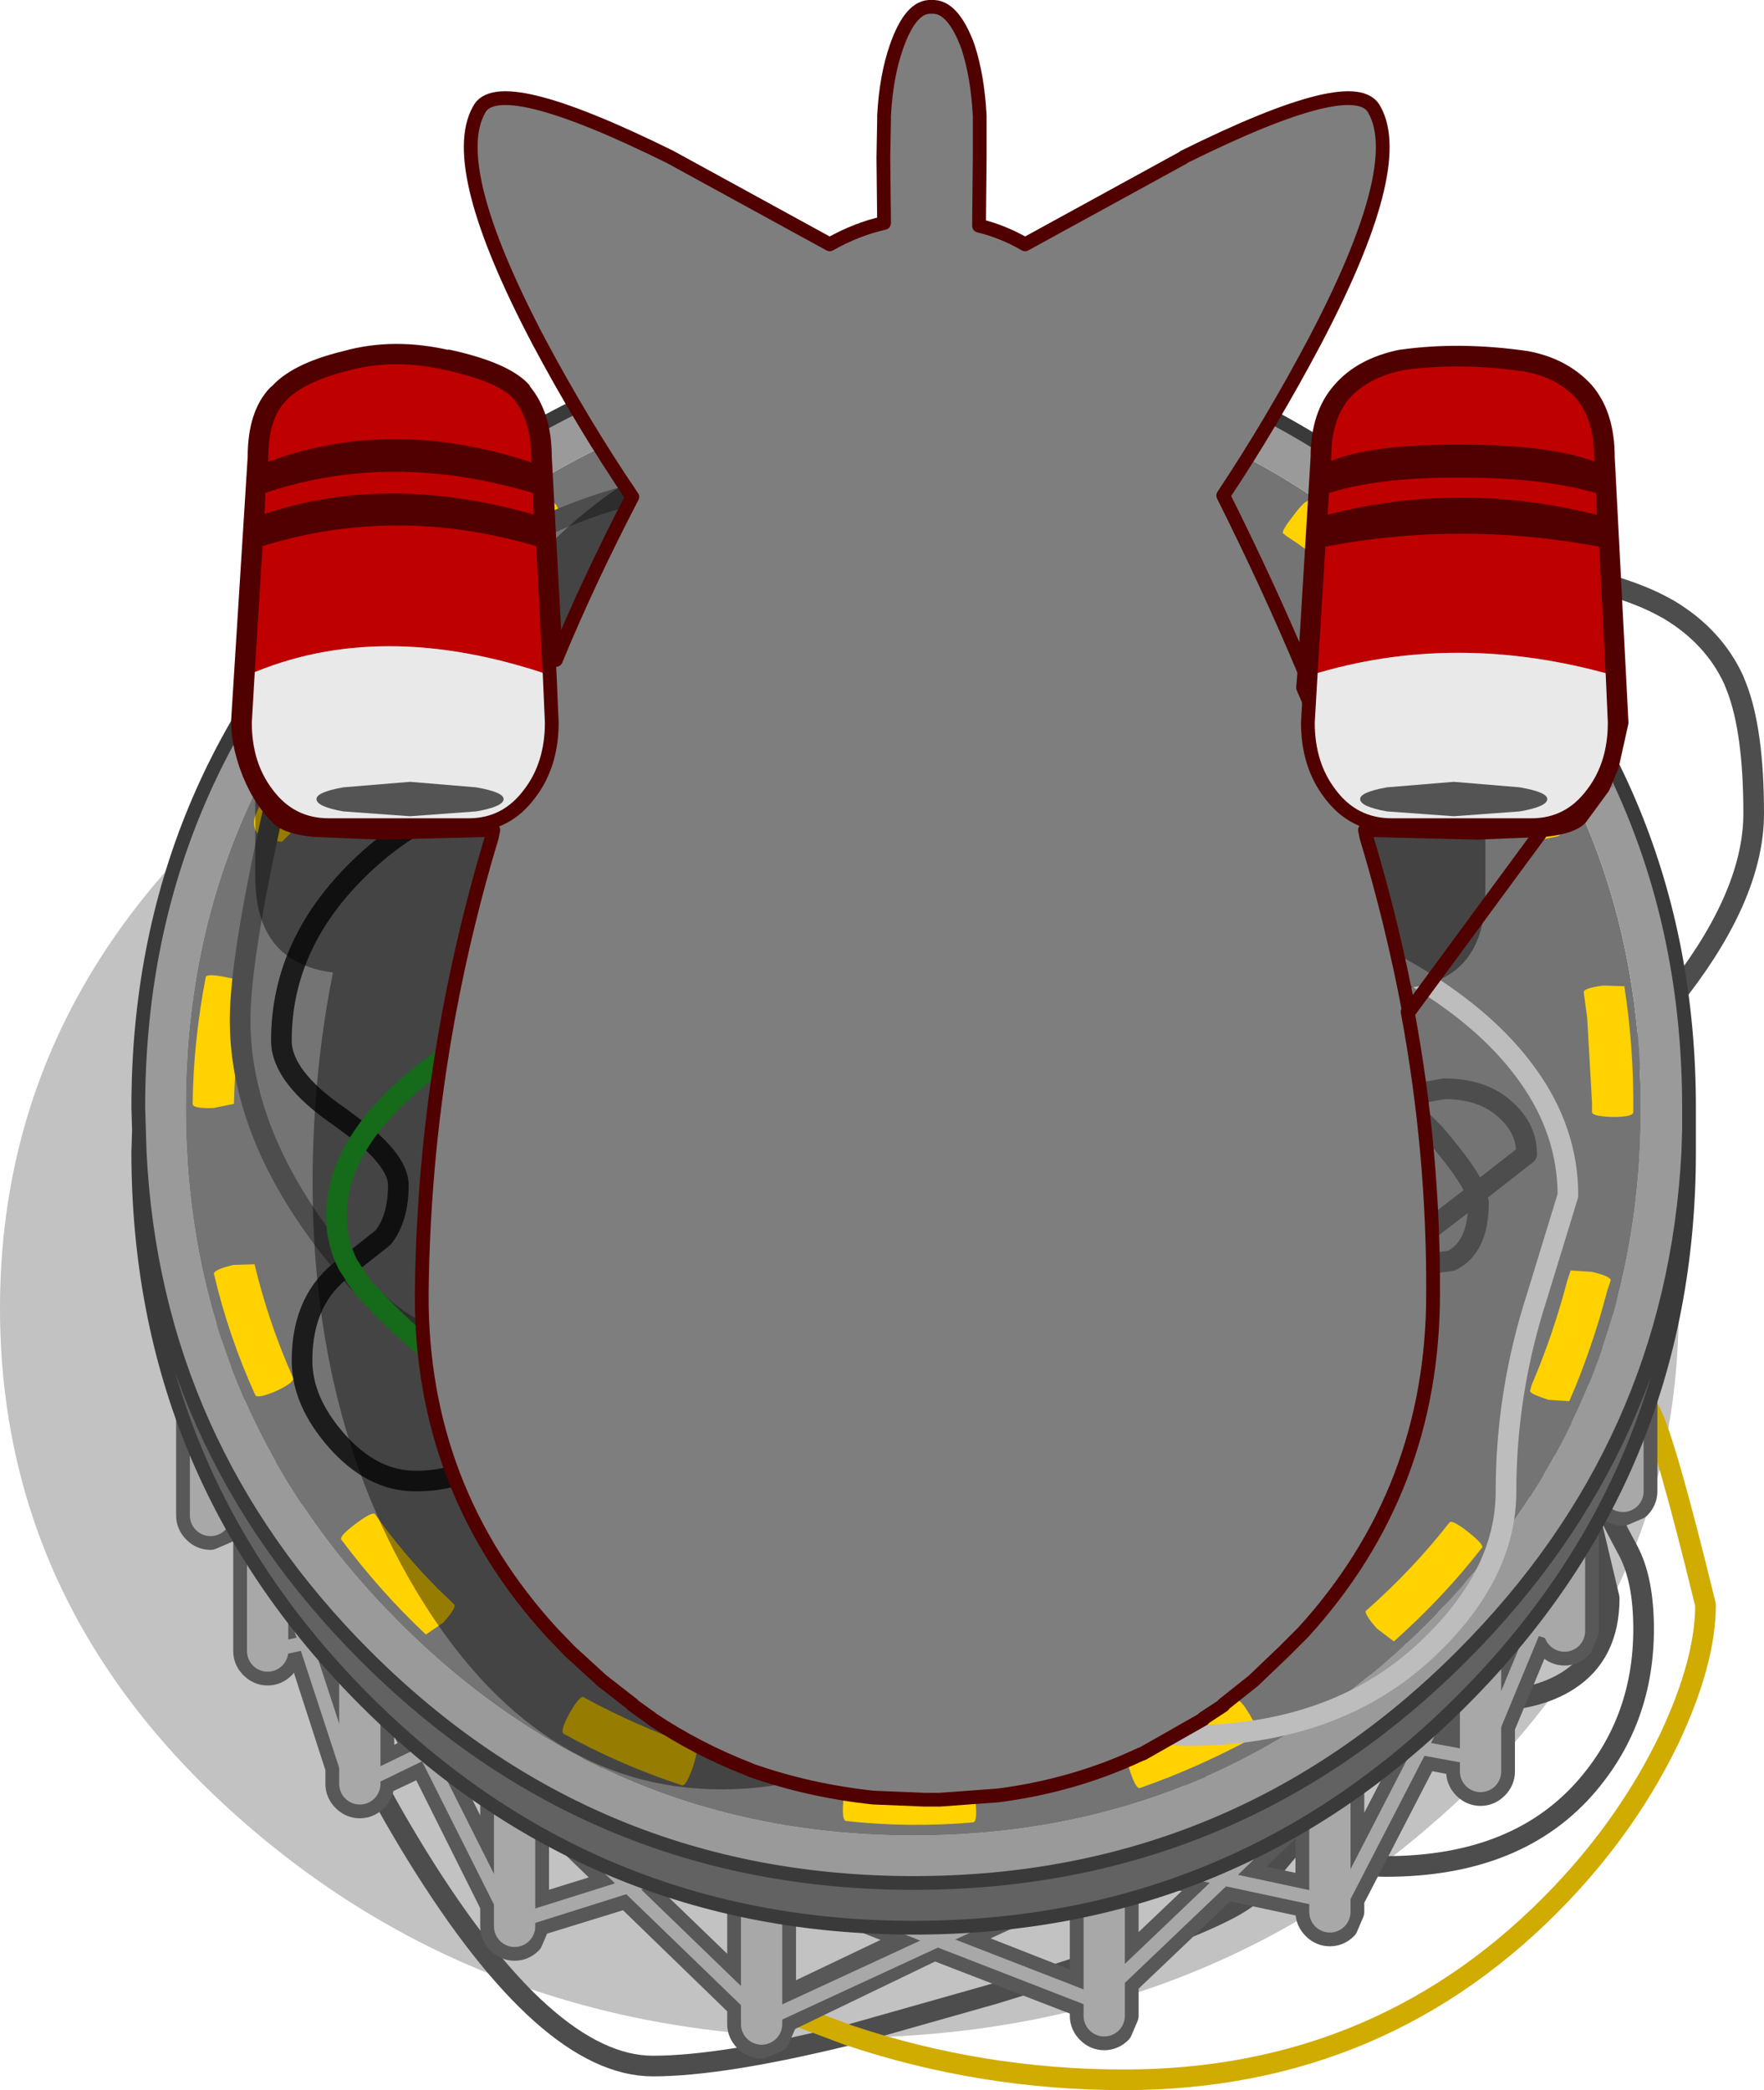 <?xml version="1.0" encoding="UTF-8" standalone="no"?>
<svg xmlns:xlink="http://www.w3.org/1999/xlink" height="151.85px" width="128.2px" xmlns="http://www.w3.org/2000/svg">
  <g transform="matrix(1.0, 0.0, 0.0, 1.0, 1.8, 19.45)">
    <path d="M120.2 75.6 Q120.2 97.55 102.3 113.05 84.45 128.6 59.2 128.6 33.95 128.6 16.05 113.05 -1.8 97.55 -1.8 75.6 -1.8 53.65 16.05 38.1 33.95 22.6 59.2 22.6 84.45 22.6 102.3 38.1 120.2 53.65 120.2 75.6" fill="#000000" fill-opacity="0.239" fill-rule="evenodd" stroke="none"/>
    <path d="M115.4 63.7 Q115.15 63.85 115.15 64.15 L115.15 63.15 Q115.15 59.15 120.4 52.25 125.65 45.35 125.65 39.65 125.65 33.65 124.4 30.45 L124.2 29.95 Q122.75 26.8 119.5 24.85 L118.95 24.55 Q111.65 20.65 86.15 19.65 M113.15 86.15 Q114.05 88.6 116.55 93.25 117.65 95.35 117.65 98.9 117.65 105.4 113.65 110.15 108.6 116.15 98.9 116.15 96.1 116.15 92.3 114.4 L89.15 118.15 Q86.8 120.4 70.45 125.4 L59.85 128.4 Q50.65 130.65 45.65 130.65 37.95 130.65 28.5 115.35 19.25 100.35 18.65 88.15 M112.15 84.65 L113.75 90.75 115.15 96.65 Q115.15 100.75 112.15 102.65 109.8 104.15 105.9 104.15 102.65 104.15 101.65 102.65 101.15 101.85 101.15 99.9 101.15 99.0 104.15 92.65 M102.65 87.65 Q102.1 94.25 97.85 104.0 95.05 110.35 92.3 114.4 90.2 113.4 87.75 111.85 78.5 105.95 77.65 96.65 M41.15 109.4 Q42.65 97.0 42.65 86.15" fill="none" stroke="#4d4d4d" stroke-linecap="round" stroke-linejoin="round" stroke-width="1.5"/>
    <path d="M59.85 128.4 Q69.55 131.65 79.9 131.65 98.8 131.65 111.65 118.15 116.6 112.95 119.55 106.8 122.15 101.25 122.15 97.15 119.25 85.25 118.15 83.15 116.55 80.15 112.6 76.5 108.8 72.95 108.15 71.65 M41.15 109.4 Q41.15 121.0 56.65 127.2 L59.85 128.4" fill="none" stroke="#d0ab00" stroke-linecap="round" stroke-linejoin="round" stroke-width="1.5"/>
    <path d="M65.95 120.8 L66.35 120.95 76.95 116.05 76.95 115.5 Q76.95 114.9 77.4 114.45 77.85 114.0 78.45 114.0 79.05 114.0 79.5 114.45 L79.85 115.0 87.0 116.5 93.35 110.35 93.35 108.0 Q93.35 107.4 93.8 106.95 94.0 106.75 94.3 106.65 L94.05 106.45 93.95 106.05 Q94.0 105.85 94.2 105.75 L94.55 105.65 101.2 106.95 104.3 100.85 104.3 97.8 104.35 97.55 104.15 97.35 104.15 96.95 Q104.2 96.75 104.4 96.65 L104.75 96.65 104.85 96.65 Q105.25 96.3 105.8 96.3 106.4 96.3 106.85 96.75 L107.25 97.45 109.5 98.2 110.4 95.85 110.4 87.6 Q110.4 87.0 110.85 86.55 111.3 86.1 111.9 86.1 112.5 86.1 112.95 86.55 113.4 87.0 113.4 87.6 L113.4 99.05 112.95 100.1 Q112.5 100.55 111.9 100.55 111.3 100.55 110.85 100.1 L110.5 99.55 110.05 99.4 107.3 106.0 107.3 109.25 Q107.3 109.85 106.85 110.3 106.4 110.75 105.8 110.75 105.2 110.75 104.75 110.3 104.3 109.85 104.3 109.25 L104.3 108.6 101.75 108.1 96.35 118.55 96.35 119.45 95.9 120.5 Q95.45 120.95 94.85 120.95 94.25 120.95 93.8 120.5 93.35 120.05 93.35 119.45 L93.35 118.9 87.3 117.6 79.95 124.6 79.95 127.0 79.5 128.05 Q79.05 128.5 78.45 128.5 77.85 128.5 77.4 128.05 76.95 127.6 76.95 127.0 L76.95 126.15 66.2 122.0 66.15 121.95 65.9 121.7 65.9 121.35 66.05 121.15 65.1 121.55 64.7 121.4 65.95 120.8 64.7 121.4 55.05 117.6 55.05 126.0 55.05 127.3 55.05 127.6 54.6 128.65 53.55 129.1 Q52.95 129.1 52.5 128.65 52.05 128.2 52.05 127.6 L52.05 126.25 43.75 118.2 37.1 120.25 37.1 120.5 36.65 121.55 Q36.2 122.0 35.6 122.0 35.0 122.0 34.55 121.55 34.1 121.1 34.1 120.5 L34.1 118.95 28.9 108.55 Q27.4 109.3 25.85 110.0 L25.85 110.15 Q25.85 110.75 25.4 111.2 24.95 111.65 24.35 111.65 23.75 111.65 23.3 111.2 22.85 110.75 22.85 110.15 L22.85 109.0 20.1 100.5 19.15 100.7 18.7 101.55 Q18.25 102.0 17.65 102.0 17.05 102.0 16.6 101.55 16.15 101.1 16.15 100.5 L16.15 89.2 Q16.15 88.6 16.6 88.15 17.05 87.7 17.65 87.7 18.25 87.7 18.7 88.15 19.15 88.6 19.15 89.2 L19.15 95.0 19.2 95.0 19.45 95.3 20.75 99.35 22.9 98.9 Q22.95 98.4 23.3 98.05 23.75 97.6 24.35 97.6 24.95 97.6 25.4 98.05 25.85 98.5 25.85 99.1 L25.85 100.3 25.95 100.45 29.55 107.65 29.6 107.65 34.1 116.7 34.1 109.05 Q34.1 108.45 34.55 108.0 35.0 107.55 35.6 107.55 36.2 107.55 36.65 108.0 37.1 108.45 37.1 109.05 L37.1 110.45 44.0 117.05 52.3 114.45 52.7 114.45 52.95 114.75 53.55 114.6 Q54.15 114.6 54.6 115.05 55.05 115.5 55.05 116.1 L55.05 116.5 65.95 120.8 M68.65 120.7 L66.15 121.95 68.65 120.7 M14.55 78.1 Q15.0 78.55 15.0 79.15 L15.0 90.65 Q15.0 91.25 14.55 91.7 L13.5 92.15 Q12.9 92.15 12.45 91.7 12.0 91.25 12.0 90.65 L12.0 79.15 Q12.0 78.55 12.45 78.1 12.9 77.65 13.5 77.65 14.1 77.65 14.55 78.1 M114.65 77.4 Q114.65 76.8 115.1 76.35 115.55 75.9 116.15 75.9 116.75 75.9 117.2 76.35 117.65 76.8 117.65 77.4 L117.65 88.9 Q117.65 89.5 117.2 89.95 L116.15 90.4 Q115.55 90.4 115.1 89.95 114.65 89.5 114.65 88.9 L114.65 77.4 M54.65 126.2 L55.05 126.0 54.65 126.2 M52.05 116.1 L52.2 115.5 44.8 117.85 52.05 124.85 52.05 116.1 M76.95 117.15 L67.65 121.45 76.95 125.1 76.95 117.15 M79.95 116.05 L79.95 123.25 86.15 117.35 79.95 116.05 M93.35 117.85 L93.35 111.75 88.2 116.75 93.35 117.85 M100.7 107.95 L95.95 107.0 Q96.35 107.4 96.35 108.0 L96.35 116.35 100.7 107.95 M102.25 107.15 L104.3 107.55 104.3 103.1 102.25 107.15 M107.3 103.45 L109.1 99.1 107.3 98.5 107.3 103.45 M19.15 99.65 L19.75 99.55 19.15 97.7 19.15 99.65 M37.1 111.8 L37.1 119.2 42.9 117.4 37.1 111.8 M25.85 108.9 L28.45 107.65 25.85 102.5 25.85 108.9 M22.85 99.95 L21.05 100.3 22.85 105.8 22.85 99.95" fill="#585858" fill-rule="evenodd" stroke="none"/>
    <path d="M66.15 121.95 L66.2 122.0 76.95 126.15 76.95 127.0 Q76.95 127.6 77.4 128.05 77.85 128.5 78.45 128.5 79.05 128.5 79.5 128.05 L79.95 127.0 79.95 124.6 87.3 117.6 93.35 118.9 93.35 119.45 Q93.35 120.05 93.8 120.5 94.25 120.95 94.85 120.95 95.45 120.95 95.9 120.5 L96.35 119.45 96.35 118.55 101.75 108.1 104.3 108.6 104.3 109.25 Q104.3 109.85 104.75 110.3 105.2 110.75 105.8 110.75 106.4 110.75 106.85 110.3 107.3 109.85 107.3 109.25 L107.3 106.0 110.05 99.4 110.5 99.55 110.85 100.1 Q111.3 100.55 111.9 100.55 112.5 100.55 112.95 100.1 L113.4 99.05 113.4 87.6 Q113.4 87.0 112.95 86.55 112.5 86.1 111.9 86.1 111.3 86.1 110.85 86.55 110.4 87.0 110.4 87.6 L110.4 95.85 109.5 98.2 107.25 97.45 106.85 96.75 Q106.4 96.3 105.8 96.3 105.25 96.3 104.85 96.65 L104.75 96.65 104.4 96.65 Q104.2 96.75 104.15 96.95 L104.15 97.35 104.35 97.55 104.3 97.8 104.3 100.85 101.2 106.95 94.55 105.65 94.2 105.75 Q94.0 105.85 93.95 106.05 L94.05 106.45 94.3 106.65 Q94.0 106.75 93.8 106.95 93.35 107.4 93.35 108.0 L93.35 110.35 87.0 116.5 79.85 115.0 79.5 114.45 Q79.05 114.0 78.45 114.0 77.85 114.0 77.4 114.45 76.95 114.9 76.95 115.5 L76.95 116.05 66.35 120.95 65.95 120.8 64.7 121.4 65.1 121.55 66.05 121.15 65.9 121.35 65.9 121.7 66.15 121.95 68.65 120.7 M114.65 77.4 L114.65 88.9 Q114.65 89.5 115.1 89.95 115.55 90.4 116.15 90.4 L117.2 89.95 Q117.65 89.5 117.65 88.9 L117.65 77.4 Q117.65 76.8 117.2 76.35 116.75 75.9 116.15 75.9 115.55 75.9 115.1 76.35 114.65 76.8 114.65 77.4 M14.55 78.1 Q14.1 77.65 13.5 77.65 12.9 77.65 12.45 78.1 12.0 78.55 12.0 79.15 L12.0 90.65 Q12.0 91.25 12.45 91.7 12.9 92.15 13.5 92.15 L14.55 91.7 Q15.0 91.25 15.0 90.65 L15.0 79.15 Q15.0 78.55 14.55 78.1 M65.95 120.8 L55.05 116.5 55.05 116.1 Q55.05 115.5 54.6 115.05 54.15 114.6 53.55 114.6 L52.95 114.75 52.7 114.45 52.3 114.45 44.0 117.05 37.1 110.45 37.1 109.05 Q37.1 108.45 36.65 108.0 36.2 107.55 35.6 107.55 35.0 107.55 34.55 108.0 34.1 108.45 34.1 109.05 L34.1 116.7 29.6 107.65 29.55 107.65 25.95 100.45 25.85 100.3 25.85 99.1 Q25.85 98.5 25.4 98.05 24.95 97.6 24.35 97.6 23.75 97.6 23.3 98.05 22.95 98.4 22.9 98.9 L20.75 99.35 19.45 95.3 19.2 95.0 19.15 95.0 19.15 89.2 Q19.15 88.6 18.7 88.15 18.25 87.7 17.65 87.7 17.05 87.7 16.6 88.15 16.15 88.6 16.15 89.2 L16.15 100.5 Q16.15 101.1 16.6 101.55 17.05 102.0 17.65 102.0 18.25 102.0 18.7 101.55 L19.15 100.7 20.1 100.5 22.85 109.0 22.85 110.15 Q22.85 110.75 23.3 111.2 23.75 111.65 24.35 111.65 24.95 111.65 25.4 111.2 25.85 110.75 25.85 110.15 L25.85 110.0 Q27.4 109.3 28.9 108.55 L34.1 118.95 34.1 120.5 Q34.1 121.1 34.55 121.55 35.0 122.0 35.6 122.0 36.2 122.0 36.65 121.55 L37.1 120.5 37.1 120.25 43.75 118.2 52.05 126.25 52.05 127.6 Q52.05 128.2 52.5 128.65 52.95 129.1 53.55 129.1 L54.6 128.65 55.05 127.6 55.05 127.3 55.05 126.0 54.65 126.2 M79.95 116.05 L86.15 117.35 79.95 123.25 79.95 116.05 M76.95 117.15 L76.95 125.1 67.65 121.45 76.95 117.15 M52.05 116.1 L52.05 124.85 44.8 117.85 52.2 115.5 52.05 116.1 M64.7 121.4 L55.05 126.0 55.05 117.6 64.7 121.4 M55.05 127.3 L66.15 121.95 M22.85 99.95 L22.85 105.8 21.05 100.3 22.85 99.95 M25.85 108.9 L25.85 102.5 28.45 107.65 25.85 108.9 M37.1 111.8 L42.9 117.4 37.1 119.2 37.1 111.8 M19.15 99.65 L19.15 97.7 19.75 99.55 19.15 99.65 M107.3 103.45 L107.3 98.5 109.1 99.1 107.3 103.45 M102.25 107.15 L104.3 103.1 104.3 107.55 102.25 107.15 M100.7 107.95 L96.35 116.35 96.35 108.0 Q96.35 107.4 95.95 107.0 L100.7 107.95 M93.35 117.85 L88.2 116.75 93.35 111.75 93.35 117.85" fill="none" stroke="#585858" stroke-linecap="round" stroke-linejoin="round" stroke-width="2.0"/>
    <path d="M116.15 77.4 L116.15 88.9 M13.5 79.15 L13.5 90.65 M78.45 115.9 L78.45 115.5 M78.45 127.0 L78.45 126.2 78.45 125.35 78.45 115.9 M35.6 120.2 L35.6 120.5 M53.55 116.1 L53.55 127.6 M24.35 99.1 L24.35 110.15 M35.6 109.05 L35.6 120.2 M105.8 97.8 L105.8 108.35 105.8 109.25 M94.85 119.45 L94.85 118.7 94.85 109.6 94.85 108.0 M111.9 87.6 L111.9 99.05 M17.65 89.2 L17.65 100.5" fill="none" stroke="#a8a8a8" stroke-linecap="round" stroke-linejoin="round" stroke-width="3.0"/>
    <path d="M104.6 97.1 L109.75 98.8 111.2 95.15 M53.8 116.55 L66.35 121.5 78.45 115.9 78.8 115.75 M36.5 110.55 L43.85 117.6 52.45 114.9 M78.45 126.2 L66.35 121.5 53.8 127.3 M53.0 126.45 L43.85 117.6 35.6 120.2 34.85 120.4 M24.35 110.15 L29.1 107.85 25.5 100.65 M18.95 95.45 L20.4 99.9 24.35 99.1 24.7 99.0 M23.35 108.9 L20.4 99.9 17.65 100.5 16.75 100.65 M34.3 105.3 L29.1 107.85 34.85 119.3 M105.8 108.35 L101.45 107.55 95.8 118.5 M94.45 106.15 L101.45 107.55 105.4 99.8 M94.85 118.7 L87.15 117.05 78.45 125.35 M94.85 109.6 L87.15 117.05 78.5 115.2 M94.85 118.7 L95.25 118.75 M111.2 99.25 L109.75 98.8 106.25 107.25" fill="none" stroke="#a8a8a8" stroke-linecap="round" stroke-linejoin="round" stroke-width="1.0"/>
    <path d="M102.0 98.4 Q86.5 113.9 64.6 113.9 42.65 113.9 27.2 98.4 11.7 82.9 11.7 61.0 11.7 39.1 27.2 23.6 42.65 8.1 64.6 8.1 86.5 8.1 102.0 23.6 117.45 39.1 117.45 61.0 117.45 82.9 102.0 98.4" fill="#747474" fill-rule="evenodd" stroke="none"/>
    <path d="M120.95 62.65 L120.9 64.25 Q119.8 85.5 104.45 100.85 87.95 117.35 64.6 117.35 41.25 117.35 24.75 100.85 9.4 85.5 8.35 64.25 L8.3 62.65 8.25 61.0 Q8.25 37.65 24.75 21.15 41.25 4.65 64.6 4.65 87.95 4.65 104.45 21.15 120.95 37.65 120.95 61.0 L120.95 62.65 M102.0 98.4 Q117.45 82.9 117.45 61.0 117.45 39.1 102.0 23.6 86.5 8.1 64.6 8.1 42.65 8.1 27.2 23.6 11.7 39.1 11.7 61.0 11.7 82.9 27.2 98.4 42.65 113.9 64.6 113.9 86.5 113.9 102.0 98.4" fill="#9a9a9a" fill-rule="evenodd" stroke="none"/>
    <path d="M120.9 64.25 L120.95 64.25 Q120.95 87.6 104.45 104.1 87.95 120.6 64.6 120.6 41.25 120.6 24.75 104.1 8.25 87.6 8.25 64.25 L8.35 64.25 Q9.4 85.5 24.75 100.85 41.25 117.35 64.6 117.35 87.95 117.35 104.45 100.85 119.8 85.5 120.9 64.25" fill="#626262" fill-rule="evenodd" stroke="none"/>
    <path d="M120.95 64.25 L120.95 62.65 120.9 64.25 Q119.8 85.5 104.45 100.85 87.95 117.35 64.6 117.35 41.25 117.35 24.75 100.85 9.4 85.5 8.35 64.25 M8.25 64.25 Q8.25 87.6 24.75 104.1 41.25 120.6 64.6 120.6 87.95 120.6 104.45 104.1 120.95 87.6 120.95 64.25 M120.95 62.65 L120.95 61.0 Q120.95 37.65 104.45 21.15 87.95 4.65 64.6 4.65 41.25 4.65 24.75 21.15 8.25 37.65 8.25 61.0 L8.3 62.65 8.35 64.25 M8.3 62.65 L8.25 64.25" fill="none" stroke="#3a3a3a" stroke-linecap="round" stroke-linejoin="round" stroke-width="1.0"/>
    <path d="M82.3 11.65 Q82.75 11.85 83.1 12.3 L83.15 12.35 Q83.4 12.85 83.25 13.4 L83.2 13.55 83.05 13.9 82.45 14.35 81.3 14.5 Q79.35 13.8 77.4 13.25 L77.3 13.25 73.6 12.35 68.85 11.65 Q68.25 11.6 67.85 11.15 67.45 10.65 67.55 10.1 L67.55 10.05 67.55 9.75 67.75 9.4 68.05 9.0 Q68.5 8.6 69.15 8.65 L74.2 9.4 74.25 9.45 78.05 10.35 78.15 10.35 82.3 11.65 M93.35 16.95 Q97.2 19.5 100.55 22.85 100.75 23.05 99.7 24.05 L98.5 24.95 98.15 24.6 95.55 22.35 93.15 20.5 92.45 20.0 91.7 19.5 91.45 19.3 Q91.3 19.15 92.2 18.0 93.1 16.8 93.35 16.95 M112.35 72.85 L113.9 72.95 Q115.35 73.3 115.25 73.6 L115.0 74.35 Q113.9 78.55 112.25 82.35 L110.75 82.25 Q109.35 81.8 109.4 81.6 L109.5 81.2 Q111.05 77.6 112.1 73.6 L112.35 72.85 M113.55 54.5 L113.3 52.65 Q113.25 52.35 114.7 52.15 L116.25 52.2 Q116.95 56.7 116.9 61.35 116.9 61.7 115.4 61.7 113.9 61.65 113.9 61.35 L113.9 60.65 113.55 54.5 M108.3 32.25 L109.75 34.7 112.7 40.35 111.45 41.3 109.95 41.6 107.2 36.2 105.8 33.9 Q105.7 33.7 106.9 32.85 108.15 32.0 108.3 32.25 M97.5 97.55 Q100.85 94.6 103.55 91.15 103.75 90.95 104.9 91.85 106.1 92.8 105.9 93.0 103.05 96.65 99.5 99.8 L98.25 98.85 Q97.25 97.7 97.5 97.55 M15.15 72.45 L16.7 72.4 Q17.7 76.6 19.5 80.65 19.65 80.95 18.3 81.6 16.9 82.2 16.75 81.9 14.8 77.6 13.75 73.1 13.7 72.8 15.15 72.45 M19.55 40.85 L18.7 41.7 17.55 41.6 16.95 41.15 16.75 40.85 Q16.55 40.25 16.8 39.7 18.6 35.35 21.15 31.45 21.45 30.95 22.15 30.8 L22.3 30.8 23.25 31.0 23.3 31.05 23.9 32.0 Q23.95 32.65 23.65 33.1 21.25 36.75 19.55 40.85 M28.7 23.25 Q28.75 22.6 29.2 22.15 32.55 19.2 36.55 16.65 L37.65 16.55 37.8 16.6 38.6 17.2 Q38.95 17.75 38.8 18.35 L38.4 19.0 38.1 19.25 34.7 21.6 34.6 21.7 33.45 22.6 Q32.25 23.45 31.2 24.4 30.7 24.85 30.15 24.8 L30.05 24.8 Q29.45 24.75 29.15 24.35 L29.1 24.3 Q28.7 23.9 28.7 23.35 L28.7 23.25 M58.3 11.35 L57.35 11.9 54.4 12.5 Q51.55 13.1 48.75 14.05 L47.65 14.0 Q47.05 13.7 46.9 13.2 L46.9 13.1 46.85 13.0 46.85 12.3 46.95 11.95 47.75 11.2 Q52.25 9.65 56.9 8.95 57.45 8.85 58.0 9.25 L58.45 9.75 58.6 10.25 Q58.7 10.7 58.45 11.15 L58.3 11.35 M14.65 51.55 Q16.15 51.8 16.1 52.1 15.3 56.5 15.2 60.75 L13.7 61.05 Q12.2 61.1 12.2 60.75 12.25 56.25 13.15 51.55 13.2 51.25 14.65 51.55 M69.1 111.45 Q69.25 112.95 68.9 112.95 64.3 113.35 59.7 112.85 59.35 112.8 59.5 111.3 59.65 109.8 60.0 109.85 64.4 110.35 68.7 109.95 69.0 109.9 69.1 111.45 M30.05 96.0 L31.2 97.1 Q31.4 97.35 30.4 98.45 L29.15 99.3 Q25.85 96.2 23.0 92.4 22.85 92.15 24.05 91.25 25.25 90.35 25.45 90.55 27.55 93.5 30.05 96.0 M80.1 107.6 Q84.15 106.25 88.1 104.1 88.35 103.95 89.1 105.25 89.85 106.55 89.55 106.65 85.35 108.95 81.05 110.45 80.75 110.55 80.3 109.15 79.8 107.7 80.1 107.6 M40.6 103.85 Q44.45 105.95 48.75 107.45 49.0 107.55 48.55 108.95 48.05 110.35 47.75 110.25 43.2 108.75 39.15 106.5 38.9 106.3 39.6 105.0 40.35 103.7 40.6 103.85" fill="#ffd200" fill-rule="evenodd" stroke="none"/>
    <path d="M105.5 67.25 L109.15 64.4 Q109.15 62.55 107.65 61.2 106.0 59.65 103.15 59.65 L99.8 60.25 102.45 62.9 Q104.95 65.8 105.5 67.25 L105.65 67.9 Q105.65 71.2 103.65 72.15 L99.65 72.65 98.55 72.6 86.15 82.15 M105.5 67.25 L99.7 71.7 98.55 72.6 Q96.95 72.4 96.15 71.65 95.15 70.75 95.15 68.9 95.15 64.55 97.15 62.15 98.2 60.85 99.8 60.25 97.85 58.55 96.15 58.15 M63.65 19.15 Q61.95 18.1 58.05 16.95 53.6 15.65 50.65 15.65 41.6 15.65 30.65 22.65 21.75 28.35 20.15 31.65 19.45 33.0 17.65 41.3 15.65 50.6 15.65 54.65 15.65 63.5 23.3 72.6 L23.5 72.45 M46.65 36.65 L51.65 36.65 M24.55 74.05 L23.3 72.6 M59.65 63.65 Q54.7 67.0 50.0 71.0 L47.15 73.5 Q43.0 77.25 39.1 81.55 L37.5 83.3 Q41.2 84.65 45.15 84.65 47.45 84.65 52.4 83.0 57.25 81.45 59.15 80.15 M25.5 75.05 L26.15 75.65 Q29.7 78.65 34.4 78.65 35.5 78.65 40.65 76.65 44.5 75.15 47.15 73.5" fill="none" stroke="#4d4d4d" stroke-linecap="round" stroke-linejoin="round" stroke-width="1.5"/>
    <path d="M24.65 63.0 L22.9 61.7 Q18.65 58.8 18.65 56.15 18.65 48.95 24.6 43.35 32.35 36.0 46.65 36.65 M23.3 72.6 Q20.15 74.85 20.15 79.4 20.15 82.35 22.65 85.2 25.25 88.15 28.4 88.15 31.6 88.15 34.05 86.45 L37.5 83.3 M23.5 72.45 L23.65 72.35 26.05 70.45 Q27.15 69.05 27.15 66.65 27.15 65.1 24.65 63.0" fill="none" stroke="#1c1c1c" stroke-linecap="round" stroke-linejoin="round" stroke-width="1.5"/>
    <path d="M93.15 47.65 L93.6 47.85 Q104.7 52.3 109.25 58.7 112.15 62.75 112.15 67.4 L109.9 74.75 Q107.65 81.7 107.65 88.9 107.65 94.85 102.15 100.15 95.45 106.65 84.4 106.65 L76.15 106.2 Q68.9 104.75 59.15 99.15" fill="none" stroke="#bdbdbd" stroke-linecap="round" stroke-linejoin="round" stroke-width="1.5"/>
    <path d="M23.5 72.45 Q22.65 70.8 22.65 68.9 22.65 65.9 24.65 63.0 26.2 60.75 28.95 58.55 32.15 56.0 42.65 50.15 M37.5 83.3 Q31.2 81.05 25.5 75.05 L24.65 74.15 24.55 74.05 23.5 72.45" fill="none" stroke="#24b62a" stroke-linecap="round" stroke-linejoin="round" stroke-width="1.5"/>
    <path d="M106.15 35.2 L106.15 45.4 Q106.15 52.4 99.15 52.4 L88.95 52.4 86.85 52.25 Q87.05 56.5 86.75 61.05 86.0 72.8 82.25 82.55 79.35 89.85 74.85 96.05 64.3 110.55 50.65 110.55 37.05 110.55 28.4 96.05 19.75 81.55 21.1 61.05 21.45 55.9 22.4 51.2 16.75 50.5 16.75 44.25 L16.75 29.25 Q16.75 22.25 23.75 22.25 L33.95 22.25 35.95 22.45 Q45.45 11.55 57.2 11.55 70.85 11.55 79.5 26.05 81.15 28.85 82.5 31.95 83.85 28.2 88.95 28.2 L99.15 28.2 Q106.15 28.2 106.15 35.2" fill="#000000" fill-opacity="0.412" fill-rule="evenodd" stroke="none"/>
    <path d="M100.5 54.05 Q102.4 64.25 102.35 74.55 102.35 88.8 92.9 99.15 L91.55 100.5 89.3 102.65 87.1 104.4 87.1 104.45 85.65 105.4 85.65 105.45 81.25 107.95 81.1 108.0 Q76.2 110.3 70.65 111.0 L70.6 111.0 66.5 111.3 65.6 111.3 65.4 111.3 61.75 111.15 61.7 111.15 Q57.0 110.65 52.75 109.15 L52.65 109.1 Q48.9 107.65 45.6 105.45 L45.55 105.4 44.15 104.4 44.2 104.4 41.95 102.65 39.6 100.5 38.3 99.15 Q28.8 88.75 28.85 74.6 28.95 64.2 30.85 54.05 32.05 47.65 33.95 41.35 L34.05 40.85 25.85 41.05 21.0 40.85 Q19.05 40.65 18.4 40.0 16.9 38.5 16.1 36.2 15.5 34.45 15.5 33.05 L15.5 32.85 16.7 13.75 Q16.7 10.6 18.2 9.05 L18.2 9.1 Q19.55 7.45 23.25 6.55 26.8 5.55 30.85 6.5 L30.8 6.45 Q34.9 7.35 36.25 8.8 L36.25 8.85 Q37.8 10.65 37.8 13.75 L38.6 28.5 Q40.95 22.8 44.15 16.65 40.55 11.35 37.35 5.35 30.7 -7.3 33.0 -11.45 34.35 -14.25 46.9 -8.05 L58.5 -1.7 Q60.45 -2.8 62.45 -3.25 L62.4 -8.0 62.45 -10.8 62.45 -11.05 Q62.6 -13.9 63.35 -16.05 64.4 -19.05 65.9 -18.95 67.45 -19.05 68.55 -16.05 69.25 -13.9 69.4 -11.05 L69.4 -10.8 69.4 -8.0 69.35 -3.05 Q71.05 -2.65 72.7 -1.7 L84.2 -8.0 84.25 -8.05 Q96.75 -14.25 98.1 -11.45 100.4 -7.3 93.75 5.35 90.6 11.3 87.1 16.55 90.45 23.25 93.0 29.35 L92.9 30.5 93.35 31.55 93.4 30.35 93.0 29.35 93.95 13.75 Q93.95 10.65 95.55 8.85 97.1 7.05 100.0 6.45 L100.05 6.45 Q104.3 5.85 109.15 6.55 111.85 7.05 113.5 8.85 115.05 10.65 115.05 13.75 L116.05 33.05 115.35 36.2 114.7 37.75 115.35 36.2 116.05 33.05 Q116.05 35.3 115.25 37.1 L115.45 37.1 115.4 37.45 115.45 37.75 114.7 37.75 113.05 40.0 Q112.4 40.65 110.45 40.85 L105.6 41.05 97.4 40.85 97.5 41.35 Q99.4 47.65 100.6 54.05 L100.5 54.05 M97.35 40.55 L97.4 40.75 Q98.1 40.65 97.35 40.55 M34.1 40.55 Q33.35 40.65 34.05 40.75 L34.1 40.55" fill="#7e7e7e" fill-rule="evenodd" stroke="none"/>
    <path d="M116.05 33.05 L115.05 13.75 Q115.05 10.65 113.5 8.85 111.85 7.05 109.15 6.55 104.3 5.85 100.05 6.45 L100.0 6.45 Q97.1 7.05 95.55 8.85 93.95 10.65 93.95 13.75 L93.0 29.35 93.4 30.35 93.35 31.55 92.9 30.5 93.0 29.35 Q90.45 23.25 87.1 16.55 90.6 11.3 93.75 5.35 100.4 -7.3 98.1 -11.45 96.75 -14.25 84.25 -8.05 L84.2 -8.0 72.7 -1.7 Q71.05 -2.65 69.35 -3.05 L69.4 -8.0 69.4 -10.8 69.4 -11.05 Q69.25 -13.9 68.55 -16.05 67.45 -19.05 65.9 -18.95 64.4 -19.05 63.35 -16.05 62.6 -13.9 62.45 -11.05 L62.45 -10.8 62.4 -8.0 62.45 -3.25 Q60.45 -2.8 58.5 -1.7 L46.9 -8.05 Q34.35 -14.25 33.0 -11.45 30.7 -7.3 37.35 5.35 40.55 11.35 44.15 16.65 40.95 22.8 38.6 28.5 L37.8 13.75 Q37.8 10.65 36.25 8.85 L36.25 8.8 Q34.9 7.35 30.8 6.45 L30.85 6.5 Q26.8 5.55 23.25 6.55 19.55 7.45 18.2 9.1 L18.2 9.05 Q16.7 10.6 16.7 13.75 L15.5 32.85 15.5 33.05 Q15.5 34.45 16.1 36.2 16.9 38.5 18.4 40.0 19.05 40.65 21.0 40.85 L25.85 41.05 34.05 40.85 33.95 41.35 Q32.05 47.65 30.85 54.05 28.95 64.2 28.85 74.6 28.8 88.75 38.3 99.15 L39.6 100.5 41.95 102.65 44.2 104.4 44.15 104.4 45.55 105.4 45.6 105.45 Q48.9 107.65 52.65 109.1 L52.75 109.15 Q57.0 110.65 61.7 111.15 L61.75 111.15 65.4 111.3 65.6 111.3 66.5 111.3 70.6 111.0 70.65 111.0 Q76.2 110.3 81.1 108.0 L81.25 107.95 85.65 105.45 85.65 105.4 87.1 104.45 87.1 104.4 89.3 102.65 91.55 100.5 92.9 99.15 Q102.35 88.8 102.35 74.55 102.4 64.25 100.5 54.05 M100.6 54.05 Q99.4 47.65 97.5 41.35 L97.4 40.85 105.6 41.05 110.45 40.85 Q112.4 40.65 113.05 40.0 L114.7 37.75 115.35 36.2 116.05 33.05 Z" fill="none" stroke="#510000" stroke-linecap="round" stroke-linejoin="round" stroke-width="1.0"/>
    <path d="M114.7 16.0 L114.7 16.05 114.75 18.6 Q104.25 15.8 94.15 18.6 L94.3 16.0 Q98.1 14.7 104.45 14.75 110.65 14.75 114.7 16.0 M114.9 19.85 L115.4 29.6 Q103.95 26.35 93.45 29.6 L94.05 19.85 Q104.3 17.8 114.9 19.85 M94.4 14.85 L94.45 13.75 Q94.45 10.85 95.9 9.15 97.4 7.5 100.1 6.95 104.3 6.35 109.05 7.05 111.6 7.5 113.1 9.15 114.55 10.85 114.55 13.75 L114.6 14.85 Q111.5 13.35 104.2 13.35 97.0 13.35 94.4 14.85 M37.65 19.85 L38.15 29.6 Q25.8 25.4 16.2 29.6 L16.8 19.85 Q26.95 16.6 37.65 19.85 M16.9 18.6 L17.0 16.0 Q26.55 12.65 37.45 16.0 L37.45 16.05 37.5 18.6 Q26.2 15.2 16.9 18.6 M17.15 14.85 L17.2 13.75 Q17.2 10.85 18.55 9.4 19.85 7.9 23.35 7.0 26.8 6.05 30.7 6.95 34.6 7.8 35.85 9.15 37.3 10.85 37.3 13.75 L37.35 14.85 Q26.55 11.05 17.15 14.85" fill="#bf0000" fill-rule="evenodd" stroke="none"/>
    <path d="M115.4 29.6 L115.55 33.05 Q115.55 36.1 113.95 38.2 112.25 40.5 109.5 40.5 L99.35 40.5 Q96.55 40.5 94.85 38.2 93.25 36.1 93.25 33.05 L93.45 29.6 Q103.95 26.35 115.4 29.6 M38.15 29.6 L38.3 33.05 Q38.3 36.1 36.7 38.2 35.0 40.5 32.25 40.5 L22.1 40.5 Q19.3 40.5 17.6 38.2 16.0 36.1 16.0 33.05 L16.2 29.6 Q25.8 25.4 38.15 29.6" fill="#e9e9e9" fill-rule="evenodd" stroke="none"/>
    <path d="M114.7 16.0 Q110.65 14.75 104.45 14.75 98.1 14.7 94.3 16.0 L94.4 14.85 Q97.0 13.35 104.2 13.35 111.5 13.35 114.6 14.85 L114.7 16.0 M94.15 18.6 Q104.25 15.8 114.75 18.6 L114.9 19.85 Q104.3 17.8 94.05 19.85 L94.15 18.6 M37.5 18.6 L37.65 19.85 Q26.95 16.6 16.8 19.85 L16.9 18.6 Q26.2 15.2 37.5 18.6 M17.0 16.0 L17.15 14.85 Q26.55 11.05 37.35 14.85 L37.45 16.0 Q26.55 12.65 17.0 16.0" fill="#510000" fill-rule="evenodd" stroke="none"/>
    <path d="M114.75 18.6 L114.7 16.05 114.7 16.0 Q110.65 14.75 104.45 14.75 98.1 14.7 94.3 16.0 L94.15 18.6 Q104.25 15.8 114.75 18.6 L114.9 19.85 115.4 29.6 115.55 33.05 Q115.55 36.1 113.95 38.2 112.25 40.5 109.5 40.5 L99.35 40.5 Q96.55 40.5 94.85 38.2 93.25 36.1 93.25 33.05 L93.45 29.6 94.05 19.85 94.15 18.6 M114.6 14.85 L114.55 13.75 Q114.55 10.85 113.1 9.15 111.6 7.5 109.05 7.05 104.3 6.35 100.1 6.95 97.4 7.5 95.9 9.15 94.45 10.85 94.45 13.75 L94.4 14.85 Q97.0 13.35 104.2 13.35 111.5 13.35 114.6 14.85 L114.7 16.0 M94.4 14.85 L94.3 16.0 M94.05 19.85 Q104.3 17.8 114.9 19.85 M37.5 18.6 L37.65 19.85 38.15 29.6 38.3 33.05 Q38.3 36.1 36.7 38.2 35.0 40.5 32.25 40.5 L22.1 40.5 Q19.3 40.5 17.6 38.2 16.0 36.1 16.0 33.05 L16.2 29.6 16.8 19.85 16.9 18.6 17.0 16.0 17.15 14.85 17.2 13.75 Q17.2 10.85 18.55 9.4 19.85 7.9 23.35 7.0 26.8 6.05 30.7 6.95 34.6 7.8 35.85 9.15 37.3 10.85 37.3 13.75 L37.35 14.85 37.45 16.0 37.45 16.05 37.5 18.6 Q26.2 15.2 16.9 18.6 M17.0 16.0 Q26.55 12.65 37.45 16.0 M37.35 14.85 Q26.55 11.05 17.15 14.85 M16.8 19.85 Q26.95 16.6 37.65 19.85" fill="none" stroke="#510000" stroke-linecap="round" stroke-linejoin="round" stroke-width="1.0"/>
    <path d="M103.85 39.85 L99.0 39.5 Q97.05 39.15 97.05 38.6 97.05 38.1 99.0 37.75 L103.85 37.35 108.65 37.75 Q110.65 38.1 110.65 38.6 110.65 39.15 108.65 39.5 L103.85 39.85 M23.15 39.5 Q21.2 39.15 21.2 38.6 21.2 38.1 23.15 37.75 L28.0 37.35 32.8 37.75 Q34.8 38.1 34.8 38.6 34.8 39.15 32.8 39.5 L28.0 39.85 23.15 39.5" fill="#545454" fill-rule="evenodd" stroke="none"/>
  </g>
</svg>
